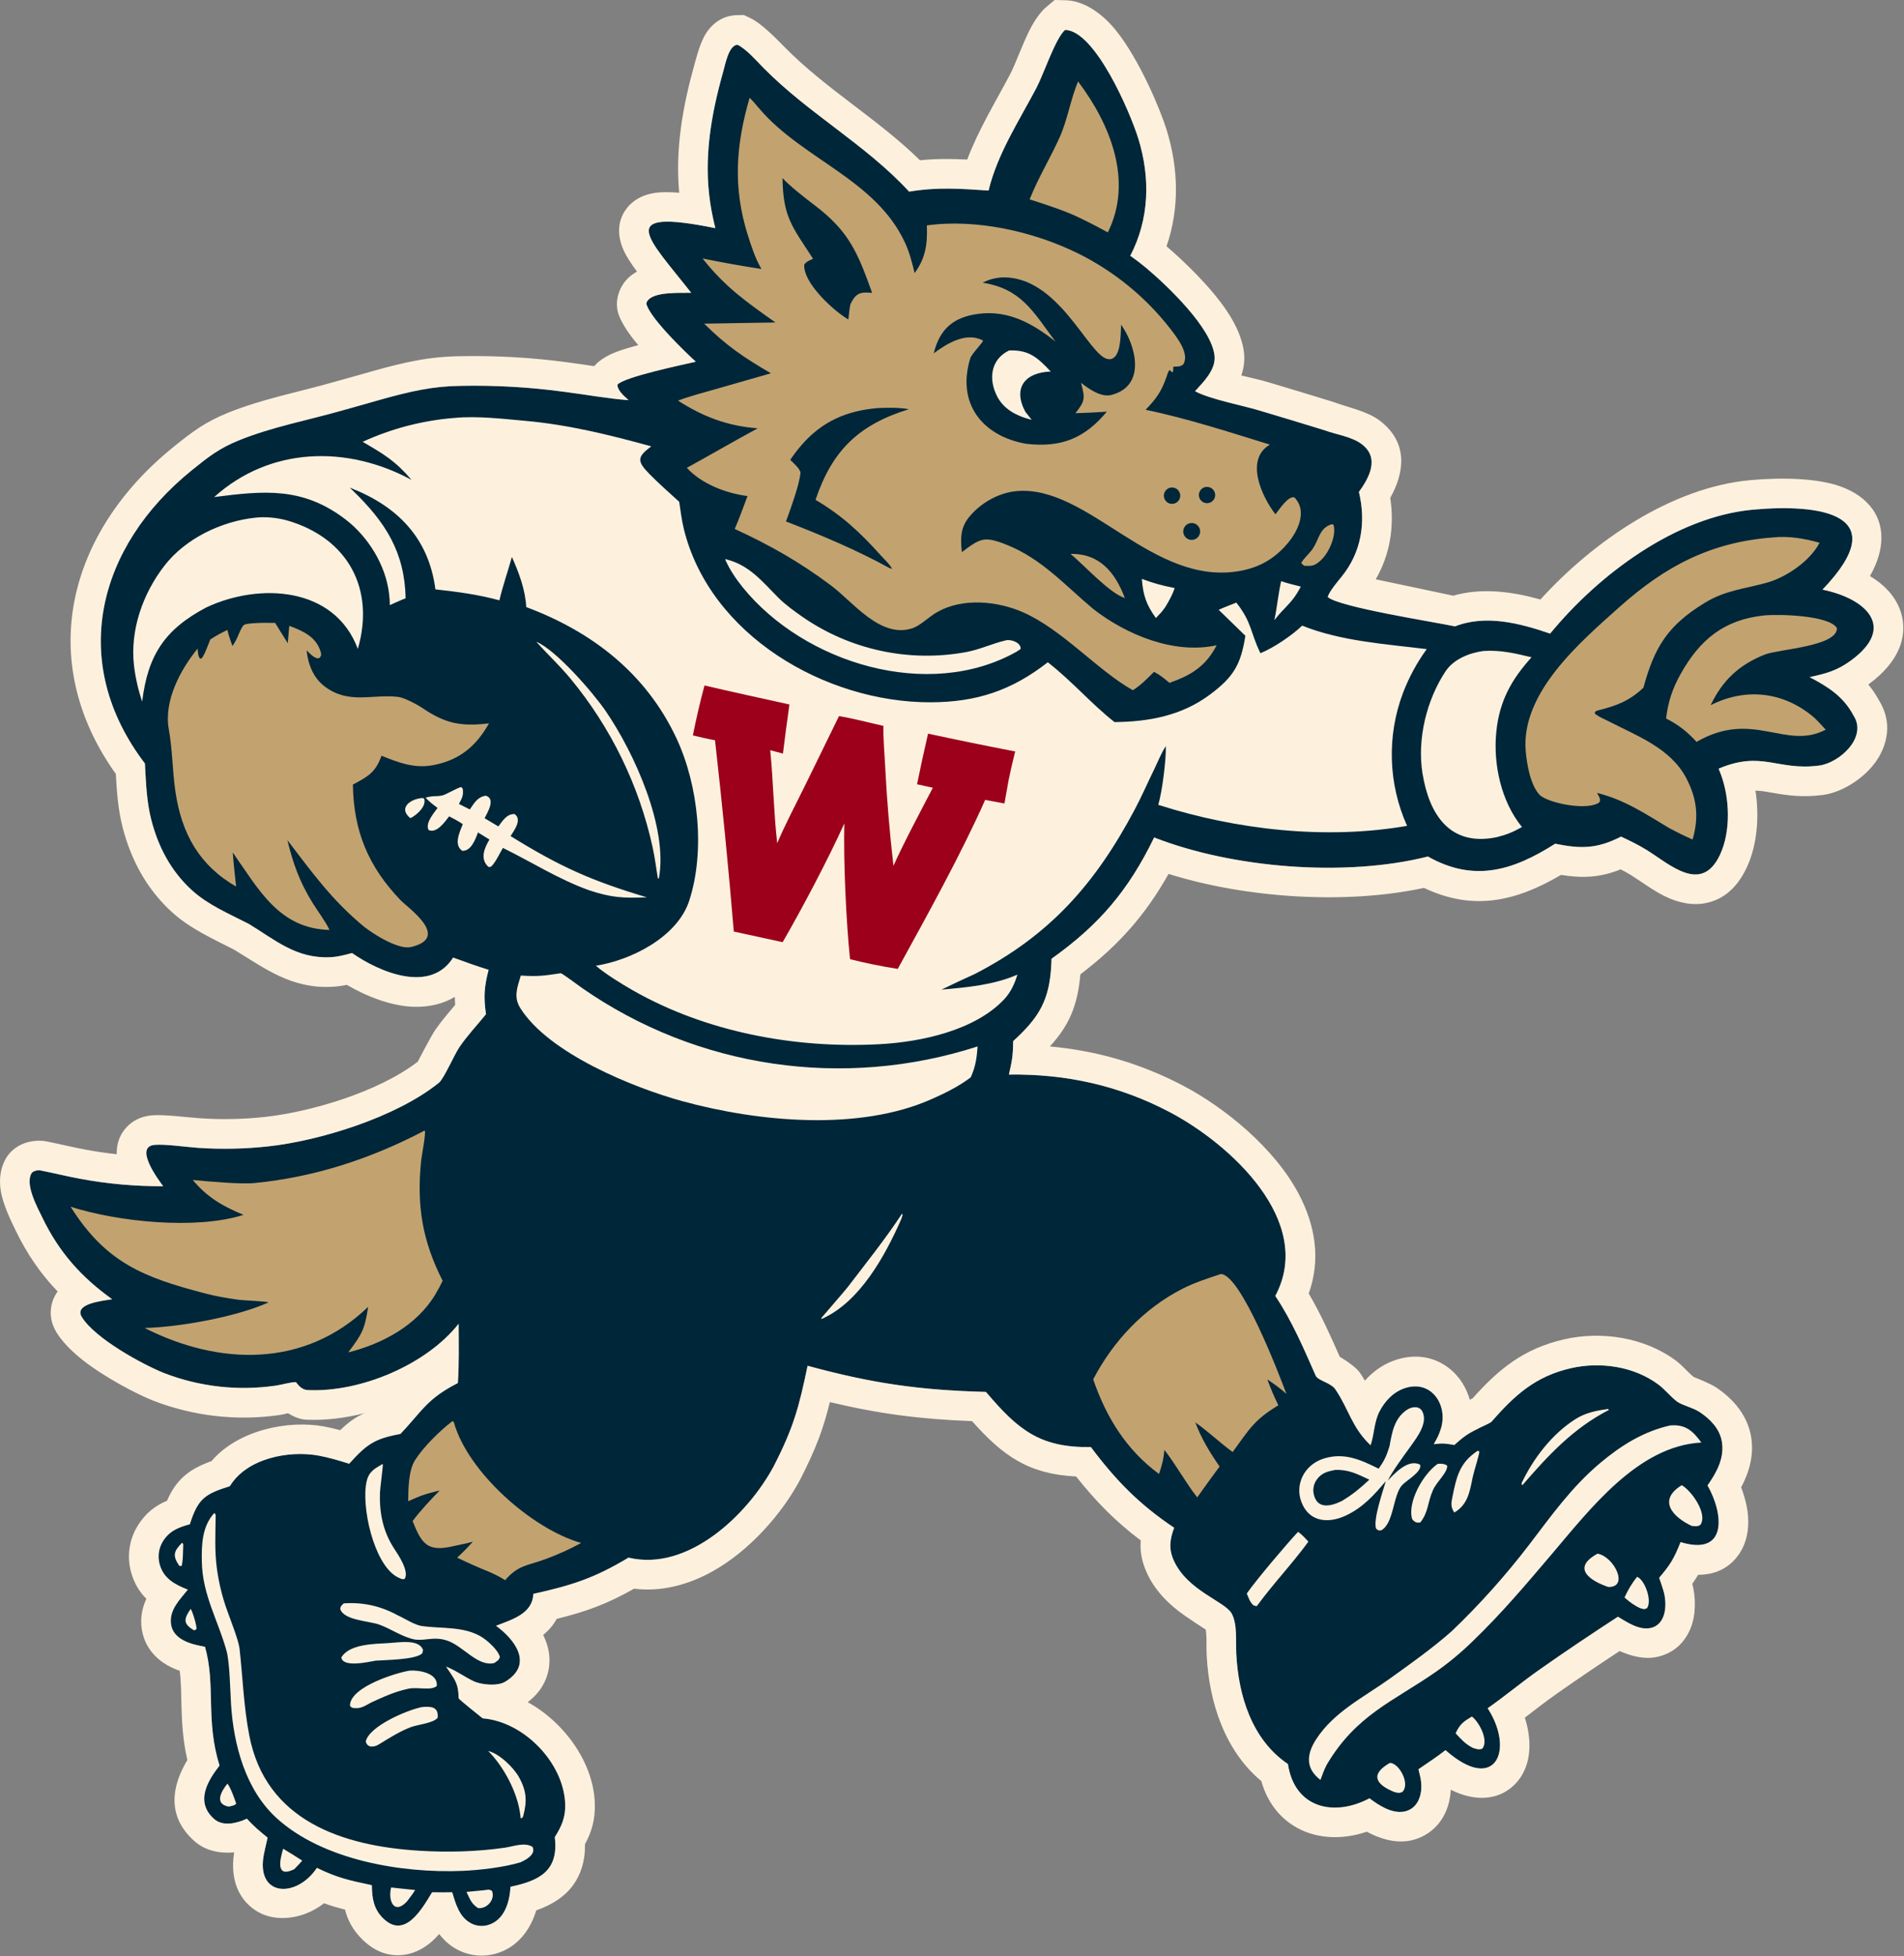 <svg width="100%" height="100%" viewBox="0 0 964 990" version="1.1" xmlns="http://www.w3.org/2000/svg" xmlns:xlink="http://www.w3.org/1999/xlink" xml:space="preserve" xmlns:serif="http://www.serif.com/" style="fill-rule:evenodd;clip-rule:evenodd;stroke-linejoin:round;stroke-miterlimit:2;">
    <rect x="0" y="0" width="964" height="990" fill="#808080" stroke="none"/>
    <g transform="matrix(1,0,0,1,-39.674,-17.727)">
        <path d="M578.951,32.859C594.133,33.226 611.848,74.475 615.97,87.756C622.17,107.729 621.649,128.484 611.94,147.162C614.675,149.065 617.325,151.087 619.883,153.221C630.514,162.141 653.299,183.736 654.614,197.902C655.256,204.821 649.072,210.958 644.728,215.696C652.274,219.77 668.217,222.739 677.121,225.414C688.086,228.709 699.297,232.026 710.266,235.453C716.098,237.605 724.035,238.661 729.073,242.457C738.574,249.616 732.653,259.764 727.698,266.684C731.396,281.952 728.952,297.222 718.984,309.503C717.016,311.928 712.586,317.118 711.935,319.844C717.465,324.974 766.26,332.524 776.352,334.704C791.936,328.566 809.506,333.188 824.5,338.372C848.995,308.584 887.954,279.217 927.256,275.64C960.596,272.605 999.506,277.453 962.405,316.107C984.021,320.513 1000.44,334.9 976.536,352.171C969.585,357.192 964.19,358.585 955.89,360.385C965.149,365.253 973.017,370.159 978.115,379.818C985.31,390.863 970.995,403.8 960.691,405.143C939.45,407.909 931.969,397.375 909.822,406.698C910.192,407.615 910.552,408.536 910.902,409.461C915.517,421.702 916.046,438.462 910.52,450.267C901.17,470.241 885.372,455.334 873.5,447.928C869.445,445.398 864.747,443.108 860.403,441.097C848.177,447.386 839.926,447.301 827.063,444.694C805.645,458.328 785.965,464.346 762.621,451.17C720.982,461.703 663.871,457.106 624.025,441.532C611.026,468.293 596.238,485.696 572.062,502.911C572.055,503.579 572.036,504.247 572.004,504.914C571.173,523.672 566.102,532.293 552.658,544.582C552.565,551.729 552.114,554.499 550.482,561.513C579.446,561.121 606.283,567.019 631.991,580.559C662.316,596.531 705.575,635.731 685.356,673.539C693.785,686.112 699.749,700.14 705.817,713.871C706.957,716.45 713.502,717.385 715.842,720.891C722.96,731.558 723.995,739.937 733.594,749.097C735.523,743.46 735.315,737.552 738.038,732.139C740.874,726.563 745.455,721.824 751.496,720.022C764.584,716.118 772.826,728.85 769.241,740.593C768.214,743.959 767.276,745.574 765.601,748.547C770.242,747.957 771.523,748.185 775.993,748.965C780.226,745.207 782.49,743.34 787.67,740.892C788.959,740.042 794.039,738.077 794.888,737.108C806.532,723.815 817.052,714.188 835.099,710.088C849.724,706.765 866.841,709.058 879.333,718.384C882.668,720.874 885.452,724.471 888.79,727.016C891.629,729.011 896.887,730.034 900.386,732.409C905.632,735.971 910.297,740.645 911.447,747.149C912.919,755.485 908.776,762.936 904.21,769.426C912.465,783.927 914.383,805.39 890.546,798.123C887.294,806.341 885.42,809.483 879.711,816.183C880.494,818.335 881.209,820.459 881.872,822.673C883.795,829.1 883.567,839.798 875.357,841.579C869.65,842.817 863.549,838.725 858.836,835.873C845.342,844.651 831.694,853.776 818.551,863.054C809.86,869.189 801.627,876.066 792.886,882.193C806.702,903.506 796.678,925.66 771.541,903.39C767.368,906.672 762.268,910.011 757.847,913.051C758.194,914.412 758.516,915.78 758.813,917.154C759.732,921.506 759.513,926.594 756.925,930.368C755.422,932.577 753.078,934.07 750.441,934.5C744.174,935.528 737.799,931.349 733.051,927.76C715.327,937.216 695.166,932.969 691.757,910.42C673.446,898.074 666.655,875.667 665.594,854.498C665.295,848.522 666.251,839.431 663.212,834.155C659.684,828.031 640.857,822.683 633.97,807.437C631.303,801.531 631.97,796.653 634.151,790.836C616.639,779.171 604.573,766.827 591.982,750.012C566.065,750.433 554.987,741.131 538.863,722.113C505.218,721.218 481.372,717.809 448.557,708.884C444.198,729.854 441.462,740.117 431.464,759.611C418.422,784.022 388.149,813.254 357.895,805.965C340.469,816.432 329.18,819.975 309.689,824.314C309.348,834.436 298.754,837.329 290.811,840.464C299.65,846.811 310.419,859.76 295.398,868.798C291.598,871.084 283.394,870.39 279.441,868.5C275.061,866.406 270.923,863.367 266.184,861.388L265.539,861.123C269.944,867.745 271.765,869.346 271.894,877.108C271.904,877.688 282.715,886.167 284.063,887.299C304.917,888.934 325.173,909.802 325.836,930.723C326.049,937.444 323.998,941.904 320.573,947.419C322.647,964.471 312.848,969.462 298.137,972.526C297.729,980.272 295.096,989.488 286.681,991.921C283.75,992.76 280.606,992.393 277.947,990.904C272.192,987.732 270.355,981.12 268.637,975.341C265.338,975.437 261.761,975.356 258.437,975.339C253.633,983.143 244.834,999.359 233.749,988.591C228.806,983.789 228.037,978.291 227.936,971.733C216.59,969.3 210.684,968.124 200.116,962.975C189.723,978.536 168.962,977.686 173.305,955.982C173.857,953.219 174.532,950.424 175.163,947.673C171.296,944.532 168,941.805 164.683,938.075C159.599,940.445 152.569,942.168 148.108,938.243C138.131,929.465 145.105,918.514 150.839,911.182C143.621,888.361 149.015,870.533 143.461,851.077C136.825,849.945 127.266,847.621 126.246,839.536C125.339,832.349 130.654,827.302 134.753,822.171C128.226,819.577 122.417,816.596 120.448,809.149C119.437,805.312 120.026,801.23 122.079,797.835C125.363,792.394 130.112,790.627 135.778,789.072C139.923,776.155 143.237,773.818 156.044,769.813C164.624,755.675 185.877,751.569 201.028,754.344C206.309,755.311 211.343,756.86 216.457,758.445C225.394,748.55 229.255,745.777 242.44,743.363C253.41,731.761 255.826,725.592 271.483,717.609C272.171,707.821 271.911,697.479 271.885,687.62C255.367,708.544 221.923,722.449 195.448,721.179C191.685,720.998 189.679,717.134 189.512,717.139C186.19,717.238 182.442,718.5 179.065,718.957C160.031,721.694 140.612,719.485 122.679,712.54C112.163,708.352 87.774,695.143 81.099,684.195C76.915,677.333 91.94,676.001 96.443,675.187C80.808,664.034 69.532,651.363 61.092,633.859C58.723,628.946 52.193,617.137 55.647,611.457C56.377,610.256 58.804,609.749 60.215,610.029C66.921,611.359 73.564,613.008 80.298,614.261C94.15,616.837 108.214,618.094 122.303,618.015C120.155,615.154 107.226,597.981 118.016,597.085C123.448,596.634 133.979,598.186 139.893,598.586C151.73,599.39 163.614,599.148 175.408,597.864C201.313,595.044 240.052,583.274 261.905,565.65C264.451,563.596 269.714,551.329 272.361,547.496C276.585,541.382 281.132,536.681 285.733,530.953C284.421,522.102 284.87,517.061 287.053,508.51C280.866,506.594 275.172,504.535 269.086,502.321C257.448,520.77 231.554,509.551 217.905,500.015C214.017,501.048 210.87,501.932 206.936,502.121C189.61,502.955 178.936,493.32 165.6,485.256C155.731,480.163 145.194,475.815 136.863,468.247C126.367,458.712 119.845,446.446 116.314,432.775C113.859,423.266 113.601,413.916 113.035,404.081C73.835,352.685 89.099,294.247 136.754,255.724C145.034,249.031 150.631,244.583 160.831,240.479C177.687,233.696 195.523,230.407 212.95,225.445C226.118,221.907 239.931,217.368 253.232,214.915C259.849,213.679 266.563,213.031 273.294,212.977C290.63,212.642 307.966,213.645 325.148,215.976C335.501,217.28 347.755,219.509 357.939,220.225C355.916,218.408 352.099,215.196 352.317,212.349C355.861,208.439 385.34,202.308 391.973,200.778C386.538,195.823 369.554,179.491 367.032,171.881C366.724,170.949 367.384,169.94 368.132,169.23C372.227,165.347 384.052,165.998 389.64,165.908C367.855,138.15 350.188,122.735 401.872,133.192C400.818,129.065 399.965,124.889 399.313,120.679C395.817,97.92 399.67,75.892 405.833,53.98C406.88,50.256 408.67,40.493 413.079,40.396C417.369,42.401 422.599,48.392 426.094,51.948C449.012,75.264 477.871,90.747 499.965,114.704C514.421,112.295 525.858,113.221 540.19,114.154C544.618,95.679 555.645,78.838 564.453,62.156C568.043,55.357 574.11,36.923 578.951,32.859Z" style="fill:rgb(0,38,57);"  data-color="color-1"/>
        <path d="M269.838,229.21C281.25,228.124 294.239,229.676 305.62,230.692C327.484,232.643 348.303,237.805 369.42,243.602C362.1,249.023 362.134,251.139 368.568,257.672C373.363,262.54 378.499,267.061 383.557,271.654C384.19,275.895 384.858,281.131 385.866,285.266C399.023,339.215 457.652,373.209 510.724,373.123C534.308,373.085 551.973,367.055 570.183,352.87C582.608,362.574 592.162,373.88 603.957,383.139C621.493,382.978 637.983,379.847 652.225,369.261C664.412,360.203 667.893,353.941 670.218,339.464L656.68,326.316C659.567,325.022 662.668,323.852 665.624,322.682C673.636,332.766 672.758,338.069 677.839,348.272C684.413,345.639 693.831,339.278 698.969,334.328C718.483,342.183 741.112,343.652 762.036,346.206C757.044,353.073 752.986,360.572 749.969,368.508C741.784,390.291 742.543,414.427 752.08,435.654C710.953,442.8 665.675,437.68 626.113,425.015C628.121,418.093 630.093,402.534 629.953,395.326C627.735,398.499 625.72,403.623 623.963,407.215C620.684,413.92 617.694,420.803 614.191,427.399C594.22,465.009 571.238,491.007 533.263,510.6C527.589,513.154 521.955,515.797 516.365,518.528C529.244,517.381 542.877,516.19 554.788,510.93C553.517,515.309 551.4,519.866 548.289,523.217C533.39,539.264 505.879,545.024 484.944,546.152C442.426,548.444 397.353,540.121 360.154,518.933C354.61,515.775 346,510.483 341.361,506.423C359.231,503.665 382.679,491.878 388.644,473.495C396.813,448.321 393.273,415.109 382.218,391.444C366.852,358.548 339.5,337.409 306.102,324.936C305.693,316.293 302.364,307.38 298.851,299.59C296.807,306.845 294.237,314.258 292.513,321.526C281.632,318.544 271.273,317.211 260.119,315.976C256.724,289.734 240.599,273.673 216.682,264.468C217.146,264.884 217.602,265.307 218.05,265.739C234.881,281.974 244.544,297.081 245.046,320.492C242.733,321.335 239.378,322.925 237.06,323.952C237.035,322 236.898,320.05 236.65,318.113C234.923,303.599 226.03,289.293 214.533,280.521C192.812,263.947 173.083,266.087 148.125,269.259C176.476,243.754 215.418,242.934 248.039,260.577C239.779,250.931 234.159,247.649 223.275,241.306C237.966,234.573 253.728,230.479 269.838,229.21ZM323.606,510.229C324.426,510.336 332.959,516.72 334.426,517.741C392.796,558.367 466.954,569.159 534.646,547.271C534.184,553.32 533.62,557.425 531.158,562.912C525.399,567.328 518.247,570.906 511.63,573.811C474.767,590.357 423.561,585.508 385.06,574.95C360.487,568.212 317.524,550.82 303.12,527.899C299.554,522.224 301.592,517.348 303.36,511.409C312.107,511.96 314.983,511.514 323.606,510.229ZM168.921,279.7C174.128,279.099 180.352,279.728 185.37,281.202C215.967,290.195 229.641,315.932 220.841,346.115C209.086,314.493 170.965,312.49 144.11,325.13C123.011,336.24 114.489,349.392 111.658,372.773C109.67,366.91 108.286,360.858 107.53,354.712C105.428,336.704 111.922,318.166 122.953,303.958C133.642,290.19 151.711,281.561 168.921,279.7ZM790.757,347.154C799.612,346.605 806.62,348.317 815.1,350.342C804.848,361.7 798.853,372.485 797.268,387.978C795.591,404.374 799.68,423.311 810.256,436.252C805.525,438.88 802.666,440.069 797.448,441.39C773.813,446.288 763.268,430.02 759.887,409.086C757.099,391.821 761.947,371.954 771.532,357.482C775.637,351.285 783.593,348.114 790.757,347.154ZM406.778,300.651C418.982,303.407 425.686,312.128 433.982,320.419C437.08,323.516 442.011,327.16 445.639,329.66C469.811,346.525 499.719,353.034 528.714,347.74C535.879,346.425 542.05,343.355 549.064,341.747C551.549,341.177 556.636,342.866 556.428,346.14L554.519,347.435C509.86,372.678 446.92,353.409 415.732,314.965C412.363,310.812 408.835,305.605 406.778,300.651Z" style="fill:rgb(253,241,222);"  data-color="color-4"/>
        <g transform="matrix(0.993,-0.121,0.121,0.993,-48.842,60.903)">
            <path d="M405.057,355.203C418.728,360.238 432.806,365.069 446.562,369.955C444.409,378.026 442.321,386.114 440.296,394.218L434.122,391.728C433.801,407.283 432.031,423.291 431.936,438.893C436.78,430.411 443.455,420.763 448.923,412.424L470.766,378.817C477.001,380.592 486.072,384.193 492.471,386.45C491.663,391.78 491.254,401.416 490.872,407.011C489.693,423.759 489.056,440.54 488.963,457.329C495.719,446.102 505.964,431.608 513.525,420.532C511.031,419.722 508.297,418.696 505.802,417.816C508.572,409.535 511.451,401.292 514.438,393.087C528.612,397.996 542.837,402.757 557.111,407.368C554.75,413.671 552.507,419.503 550.638,425.975L548.54,432.839L539.06,429.851C524.016,455.112 502.275,485.092 484.808,509.364C476.902,507.122 469.102,504.522 461.432,501.571C461.739,482.856 464.077,451.89 466.878,433.032C456.585,449.998 440.588,473.001 428.62,488.897L404.725,480.57C405.966,448.18 406.72,415.772 406.986,383.359C403.586,382.362 399.56,380.791 396.168,379.564C398.862,371.348 401.827,363.224 405.057,355.203Z" style="fill:rgb(156,0,26);"  data-color="color-2"/>
        </g>
        <path d="M419.195,67.239C420.409,68.238 423.176,71.603 424.353,72.971C446.323,98.492 483.008,108.517 497.86,140.48C500.216,145.55 501.451,150.647 502.748,155.915C508.42,148.243 509.289,140.978 508.944,131.795C534.058,128.332 563.191,134.902 585.814,146.124C603.944,155.164 619.812,168.162 632.245,184.157C635.602,188.557 641.945,196.464 638.863,202.003C637.3,203.334 636.585,203.159 634.524,203.261L633.733,203.294C633.708,204.314 633.668,204.935 633.549,205.947L632.922,206.045L632.042,205.014C631.202,205.17 630.726,207.194 630.323,208.344C627.659,215.942 625.188,219.359 619.683,225.111C640.104,229.25 662.698,236.589 682.628,242.726C669.776,250.187 678.554,269.187 685.444,277.983C687.327,275.634 691.939,268.426 695.083,269.457C696.941,271.556 698.033,273.599 698.238,276.448C698.655,282.246 695.441,288.063 691.84,292.407C685.386,300.193 677.68,304.752 667.751,306.598C623.192,314.883 590.583,262.63 554.01,266.297C544.898,267.21 535.748,272.544 530.076,279.701C525.796,285.102 525.975,290.675 526.669,297.125C536.087,290.08 537.886,288.873 549.335,293.411C567.143,300.472 579.022,314.079 593.314,326.006C610.112,339.001 634.205,349.002 655.678,344.254C650.154,354.921 642.826,359.382 631.8,363.292C628.846,360.861 627.339,359.509 623.966,357.702C620.071,361.539 617.845,363.985 613.259,367.025C595.181,356.881 577.568,336.283 557.476,327.505C544.617,321.887 527.03,320.164 514.354,327.389C510.122,329.628 505.847,334.343 501.328,335.748C485.233,340.749 471.587,322.381 460.502,314.068C444.522,302.085 429.463,293.588 411.666,285.394C413.747,280.77 416.251,273.662 418.14,268.769C407.447,267.37 394.896,262.696 387.429,254.469C399.44,247.887 411.263,240.975 423.318,234.476C407.974,233.295 395.929,228.737 382.94,220.467C388.058,218.458 395.699,216.452 401.105,214.903L429.997,206.627C416.378,198.72 407.42,192.671 396.209,181.512L432.29,180.919C417.334,170.298 407.024,163.19 395.376,148.528C405.278,150.551 415.228,152.326 425.218,153.853C425.013,153.52 424.814,153.183 424.622,152.841C421.947,148.067 419.871,141.741 418.236,136.531C410.687,112.47 412.259,91.11 419.195,67.239ZM649.915,264.211C648.461,264.529 647.291,265.606 646.854,267.028C646.416,268.451 646.78,269.999 647.804,271.079C648.828,272.158 650.355,272.602 651.798,272.241C653.984,271.693 655.326,269.492 654.811,267.298C654.297,265.104 652.116,263.729 649.915,264.211ZM642.456,282.441C640.929,282.65 639.633,283.665 639.064,285.097C638.495,286.529 638.74,288.157 639.706,289.357C640.672,290.558 642.209,291.146 643.73,290.896C646.039,290.517 647.614,288.353 647.265,286.04C646.917,283.727 644.774,282.123 642.456,282.441ZM484.324,224.212C468.399,225.522 455.752,230.955 445.239,243.258C443.266,245.537 441.443,247.942 439.782,250.458C441.35,252 445.187,255.315 444.951,257.253C444.154,263.8 439.877,275.447 437.612,281.613C454.719,288.188 473.739,296.206 489.779,305.077L491.337,305.644C490.624,303.788 487.206,300.543 485.717,298.886C475.24,287.22 466.176,278.718 452.587,270.666C461.04,245.527 474.629,232.584 499.866,224.799C494.812,223.924 489.432,223.995 484.324,224.212ZM631.442,264.755C629.429,265.623 628.439,267.908 629.183,269.971C629.928,272.033 632.149,273.159 634.252,272.541C635.731,272.106 636.846,270.887 637.149,269.376C637.451,267.865 636.89,266.311 635.692,265.341C634.495,264.371 632.858,264.146 631.442,264.755ZM435.863,107.834C436.135,127.478 440.558,132.119 451.331,148.676C449.559,149.515 447.945,150.027 446.872,151.64C446.223,160.898 461.732,175.061 469.213,179.42C469.496,176.846 469.72,174.218 470.234,171.686C473.01,166.066 475.035,165.359 481.236,165.942C474.004,145.798 469.698,134.819 451.863,121.389C447.691,118.248 439.077,111.515 435.863,107.834ZM546.191,158.151C542.264,158.666 540.874,159.067 537.126,160.773C556.625,163.862 562.559,175.076 573.995,190.535C562.559,181.442 550.375,174.674 535.354,176.509C522.55,178.074 515.503,184.064 512.425,196.526C519.196,191.517 528.766,185.557 537.38,190.042C537.218,191.355 531.656,196.695 530.937,199.028C523.785,222.252 537.465,238.578 559.391,242.339C576.95,244.271 588.697,239.681 600.081,226.045C594.789,226.427 589.488,226.686 584.183,226.82C589.174,220.497 589.073,219.34 586.992,211.457C591.057,214.588 597.119,218.928 602.326,217.605C620.392,213.016 614.625,192.227 607.283,182.041C607.074,186.288 607.267,195.795 603.77,198.604C602.738,199.434 602.014,199.623 600.703,199.457C590.813,198.203 575.574,156.413 546.191,158.151ZM167.288,333.17C171.419,332.833 174.813,332.892 178.974,332.947C181.052,336.366 183.243,339.803 185.362,343.205L186.143,334.442C192.892,336.917 199.967,340.022 202.094,347.817C202.49,349.268 202.223,349.585 201.471,350.698L200.155,350.849C197.888,350.034 196.659,348.518 194.89,346.823C195.699,354.058 198.319,360.81 204.141,365.175C216.331,374.315 228.146,368.862 241.326,370.397C244.199,370.731 250.688,374.111 253.244,375.84C265.167,383.903 272.797,385.471 287.238,383.797C280.768,395.371 272.189,402.49 258.876,404.952C249.384,406.708 241.506,403.656 232.837,400.176C229.76,408.69 226.094,410.587 218.347,414.78C218.677,438.107 226.064,456.211 242.541,473.328C246.329,477.262 268.026,492.193 247.772,496.965C241.57,498.427 229.481,490.938 224.223,486.863C207.756,473.341 197.889,459.464 185.19,442.911C187.991,454.545 191.371,464.013 197.738,474.309C200.493,478.765 204.275,483.724 206.534,488.321C180.924,487.701 170.607,467.708 157.52,449.126C157.929,454.874 158.607,460.646 159.224,466.378C140.576,455.635 131.564,439.557 128.468,418.125C126.939,407.537 127.054,397.473 125.129,386.683C122.577,372.383 130.997,356.615 139.738,345.943C139.909,347.832 139.835,349.505 140.919,351.007L141.736,350.944C143.258,349.14 145.148,343.813 146.137,341.344C149.33,339.246 151.342,338.216 154.795,336.516C155.52,339.553 156.308,341.719 157.356,344.652C160.371,340.313 160.009,338.88 162.581,334.614C163.358,333.327 165.663,333.378 167.288,333.17ZM254.499,589.937L254.726,589.987C255.467,590.725 253.122,602.86 252.887,605.173C250.573,627.911 253.546,645.714 263.779,665.872C262.639,668.282 261.376,670.632 259.997,672.913C250.602,688.528 233.203,697.798 215.991,702.106C223.075,692.66 224.213,690.766 226.091,679.026C194.059,709.982 150.75,708.931 112.88,689.749C130.608,689.339 159.617,684.087 175.682,676.782C173.757,676.168 163.162,675.859 160.216,675.44C154.584,674.64 149.42,673.789 143.93,672.368C112.137,664.137 93.234,656.638 75.433,628.407C99.317,636.029 138.934,640.174 162.966,632.504C152.437,628.167 144.507,623.577 137.274,614.844C144.752,615.595 161.47,617.098 168.475,616.412C199.149,613.411 227.427,604.097 254.499,589.937ZM937.193,289.711C945.13,288.825 953.301,290.243 960.919,292.387C956.281,301.468 944.25,309.711 934.797,312.427C923.239,315.748 913.519,316.245 902.775,322.805C883.865,334.349 877.259,345.438 871.734,365.76C864.316,372.67 858.094,374.832 848.529,377.295C847.433,377.577 847.383,377.795 847.067,378.69C848.167,380.046 852.43,381.859 854.252,382.796C868.467,390.107 885.4,396.327 893.334,411.311C898.904,421.831 899.91,431.298 896.631,442.561C892.521,440.776 889.238,439.123 885.255,437.045C872.755,429.624 862.485,422.528 848.232,418.974C849.128,420.592 850.258,421.974 849.508,423.701C843.929,428.053 824.854,424.538 819.455,420.25C814.492,415.301 812.718,404.364 812.159,397.908C809.593,368.298 839.733,342.648 859.638,324.88C882.752,304.248 905.938,292.022 937.193,289.711ZM657.762,662.457C667.931,662.545 687.346,713.373 690.983,723.1C687.382,719.946 685.348,718.493 681.33,715.783C683.194,720.764 684.572,724.064 686.901,728.865C674.378,736.442 672.243,741.033 663.77,752.527C657.457,747.924 651.709,742.387 644.86,737.524C647.87,745.596 652.248,752.828 657.163,759.861C654.225,763.72 651.335,767.826 648.484,771.767L645.845,775.478C639.927,768.015 635.291,759.243 629.196,751.429C628.836,756.14 627.952,759.216 626.482,763.642C609.826,751.315 599.788,734.969 593.157,715.767C603.265,696.374 618.888,679.783 638.522,669.823C644.668,666.706 651.239,664.622 657.762,662.457ZM268.764,736.868L269.454,737.441C276.497,762.739 309.089,791.498 333.904,798.557C327.995,801.771 321.854,804.537 315.532,806.833C306.461,810.149 302.052,809.716 295.416,817.38C292.427,815.493 290.852,814.748 287.625,813.279C282.042,811.033 276.538,808.597 271.121,805.974C274.217,803.118 276.262,801.041 279.091,797.913C275.882,798.819 272.534,799.381 269.369,800.128C256.2,803.236 253.186,799.178 248.581,787.448C252.289,782.472 257.927,776.384 262.302,772.001C255.273,773.644 253.002,774.438 246.341,777.42C246.385,771.154 246.494,761.843 249.839,756.594C254.211,749.733 262.43,741.743 268.764,736.868ZM932.6,329.188C940.142,328.43 965.75,329.039 969.696,335.556C970.108,344.858 940.036,346.248 933.238,348.95C920.195,354.135 911.856,361.933 905.769,374.588C923.74,365.517 942.885,367.793 958.145,380.821C960.094,382.65 962.19,384.992 964.046,386.964C943.775,397.653 927.284,376.596 898.654,393.152C893.708,387.825 889.634,384.608 883.211,381.307C884.252,372.789 886.432,366.222 890.587,358.791C900.332,341.368 912.556,331.405 932.6,329.188ZM585.522,58.961C601.853,80.654 613.486,109.274 600.572,135.334C596.147,132.908 592.243,130.836 587.667,128.644C580.344,124.799 568.816,121.125 560.981,118.623C565.647,106.956 571.155,98.422 576.243,87.067C580.207,78.22 581.806,67.558 585.522,58.961ZM581.716,298.039C596.628,297.778 604.372,307.656 609.184,320.34C601.585,318.075 588.693,303.826 581.716,298.039ZM714.073,282.971L714.848,283.327C716.391,288.976 712.414,297.805 708.102,301.548C705.049,304.197 703.909,304.214 699.986,304.047C699.35,303.574 699.054,303.238 698.489,302.684C699.234,300.815 702.73,297.717 704.169,295.616C707.704,290.457 707.662,284.828 714.073,282.971Z" style="fill:rgb(194,163,112);"  data-color="color-3"/>
        <path d="M98.781,601.822C98.618,596.497 100.338,592.058 103.352,588.611C106.078,585.493 110.166,582.685 116.775,582.136C122.764,581.639 134.385,583.179 140.907,583.62L140.909,583.62C151.867,584.365 162.867,584.141 173.785,582.952C196.82,580.444 231.128,570.429 251.175,555.01C252.479,552.494 258.012,541.878 260.019,538.97C263.249,534.295 266.642,530.392 270.113,526.294C270.011,524.875 269.958,523.518 269.954,522.191C263.916,525.833 257.021,527.328 249.759,527.224C238.089,527.057 225.189,521.927 215.255,516.107C212.809,516.616 210.376,516.973 207.656,517.104C187.152,518.09 174.008,507.912 158.27,498.353C147.384,492.759 135.953,487.685 126.777,479.35C114.083,467.818 106.061,453.06 101.79,436.525C99.459,427.497 98.838,418.609 98.312,409.389C57.187,351.774 74.208,286.996 127.324,244.059C136.894,236.323 143.442,231.307 155.232,226.563C172.577,219.583 190.909,216.124 208.95,210.988L209.058,210.959C222.601,207.32 236.817,202.691 250.497,200.166C257.948,198.776 265.509,198.044 273.088,197.978C291.143,197.634 309.198,198.678 327.07,201.1C331.325,201.636 335.907,202.337 340.528,203.02L341.203,202.275C342.818,200.494 346.406,197.823 351.859,195.761C354.801,194.648 358.667,193.48 362.809,192.35C362.115,191.536 361.445,190.728 360.807,189.933C356.772,184.906 353.942,180.066 352.792,176.594L352.79,176.588C350.76,170.446 352.876,163.03 357.808,158.348L357.811,158.345C359.032,157.187 360.504,156.114 362.194,155.173C359.193,151.104 356.863,147.568 355.547,144.674C351.229,135.171 353.173,127.784 357.379,122.67C359.922,119.577 364.011,116.535 370.889,115.397C373.857,114.906 378.01,114.808 383.545,115.259C381.513,93.056 385.344,71.427 391.393,49.92C392.414,46.287 394.377,38.688 397.309,34.314C401.313,28.345 406.878,25.529 412.749,25.4L416.254,25.322L419.431,26.807C425.027,29.423 432.232,36.795 436.791,41.433C457.955,62.964 484.132,77.88 505.466,98.839C513.739,97.999 521.333,98.076 529.384,98.473C535.047,83.414 543.775,69.193 551.188,55.152C553.676,50.441 557.35,40.081 560.983,32.913C563.703,27.548 566.797,23.477 569.308,21.37L573.648,17.727L579.313,17.864C587.237,18.055 596.528,23.129 604.488,32.888C616.36,47.446 627.087,72.97 630.296,83.309C636.411,103.009 636.872,123.335 630.288,142.375C638.613,149.449 652.677,162.809 661.035,175.389C665.974,182.823 668.968,190.252 669.55,196.516C669.907,200.361 669.39,204.123 668.16,207.734C673.036,208.909 677.867,209.976 681.438,211.049C692.454,214.359 703.718,217.692 714.739,221.135L715.102,221.249L715.459,221.38C722.549,223.997 731.974,225.862 738.1,230.477C753.231,241.879 750.464,257.397 743.559,269.676C745.744,284.15 743.453,298.375 736.204,310.885C749.146,313.61 766.762,317.324 775.469,319.177C789.84,315.019 805.333,317.092 819.602,321.108C846.593,291.362 886.241,264.311 925.896,260.702C942.159,259.221 959.539,259.75 971.064,263.73C978.841,266.416 984.581,270.701 988.088,275.888C992.904,283.009 994.886,294.307 986.451,309.255C988.273,310.34 989.955,311.495 991.469,312.708C997.733,317.726 1001.54,323.873 1002.83,330.375C1004.7,339.858 1001.84,352.272 985.604,364.124C987.61,366.548 989.44,369.233 991.08,372.255C996.909,381.681 996.135,391.695 991.089,400.546C985.281,410.733 972.721,418.702 962.628,420.017C952.285,421.364 944.617,420.23 937.419,418.979C934.451,418.463 931.613,417.89 928.465,417.826C930.519,430.987 929.307,445.513 924.105,456.626C918.651,468.278 911.211,472.911 904.045,474.579C897.224,476.167 889.714,474.819 882.3,471.14C876.534,468.279 870.687,463.852 865.56,460.654C863.881,459.607 862.073,458.612 860.231,457.667C849.764,461.844 841.093,462.23 830.015,460.477C807.083,473.974 785.392,478.836 760.637,467.039C721.249,475.561 670.695,472.287 631.316,459.968C619.66,480.688 606.093,496.041 586.655,510.8C585.277,526.829 580.871,536.707 571.23,547.29C594.889,549.417 617.301,555.869 638.981,567.287C659.454,578.07 684.945,598.496 697.325,622.113C705.634,637.963 708.455,655.142 702.285,672.31C708.319,682.557 713.201,693.463 717.985,704.294C721.175,706.229 726.387,709.671 728.319,712.565C729.192,713.873 729.987,715.15 730.725,716.401C735.132,711.422 740.724,707.582 747.208,705.648C758.041,702.417 767.196,705.109 773.895,710.559C778.583,714.372 782.078,719.85 783.822,726.07C784.338,725.817 784.825,725.58 785.235,725.381C798.493,710.533 811.126,700.152 831.776,695.461C850.485,691.21 872.326,694.434 888.307,706.364C891.457,708.717 894.13,712.036 897.219,714.562C898.561,715.078 905.645,717.849 908.812,719.999C917.376,725.814 924.341,733.92 926.218,744.539L926.218,744.541C927.858,753.826 925.405,762.555 921.22,770.409C923.102,775.294 924.345,780.336 924.709,784.948C925.277,792.136 923.763,798.534 920.702,803.365C916.919,809.336 910.364,814.662 899.428,814.66C898.54,816.206 897.585,817.678 896.48,819.21C898.274,825.868 898.423,834.803 895.653,841.639C892.727,848.858 887.247,854.349 878.537,856.238C872.388,857.572 865.72,855.881 859.688,853.239C848.763,860.425 837.815,867.816 827.201,875.308C821.934,879.027 816.834,883.017 811.688,886.947C814.686,896.133 814.608,904.711 812.557,910.875C810.38,917.419 806.217,922.2 800.785,925.01C794.911,928.049 785.607,929.196 774.222,923.417C773.94,928.89 772.394,934.333 769.327,938.806C765.51,944.416 759.559,948.209 752.863,949.303C745.695,950.477 738.191,948.17 731.678,944.667C718.341,949.222 704.835,948.077 694.674,941.685C687.361,937.085 681.305,929.755 678.29,919.046C659.676,903.564 651.801,878.954 650.613,855.248C650.486,852.72 650.561,849.664 650.504,846.55C650.483,845.378 650.29,843.57 650.149,842.388C647.916,840.952 642.96,837.738 639.425,835.259C631.912,829.989 624.57,823.065 620.299,813.611C617.67,807.787 616.789,802.554 617.244,797.253C604.563,787.743 594.487,777.506 584.507,764.895C560.555,763.714 547.588,754.637 531.824,736.894C505.481,735.895 484.583,733.178 459.839,727.26C456.53,740.731 452.825,750.83 444.753,766.568L444.694,766.679C435.677,783.557 419.42,802.347 400.401,812.934C387.957,819.861 374.384,823.357 360.708,821.691C346.876,829.523 336.206,833.353 321.539,836.956C319.825,840.119 317.481,842.805 314.674,845.112C317.55,850.821 318.573,856.89 317.423,862.771C316.349,868.263 313.448,874.068 306.868,879.116C325.562,889.429 340.182,909.834 340.828,930.248C341.09,938.49 339.316,944.533 335.847,950.987C335.999,959.722 333.666,966.239 330.101,971.337C325.951,977.272 319.513,981.532 311.183,984.473C308.189,994.347 301.703,1003.19 290.828,1006.34L290.809,1006.34C284.051,1008.28 276.803,1007.44 270.688,1004.03C267.149,1002.08 264.332,999.441 262.046,996.411C260.868,997.782 259.635,999.067 258.358,1000.19C253.539,1004.43 248.047,1006.85 242.387,1007.14C236.513,1007.45 229.917,1005.78 223.297,999.35C218.449,994.641 215.756,989.628 214.338,984.061C210.646,983.154 207.305,982.187 203.749,980.875C192.696,989.447 179.054,990.236 170.45,985.336C162.607,980.869 155.653,971.463 158.221,955.136C151.014,955.796 143.653,954.303 138.2,949.505C123.479,936.553 127.044,920.731 134.54,908.4C132.217,898.376 131.758,889.163 131.531,880.249C131.384,874.492 131.401,868.896 130.668,863.245C127.659,862.175 124.735,860.803 122.24,859.058C116.414,854.985 112.352,849.242 111.364,841.414C110.686,836.037 111.765,831.221 113.778,826.778C110.208,823.255 107.488,818.816 105.945,812.977L105.943,812.971C103.897,805.207 105.088,796.947 109.241,790.077C113.208,783.507 118.197,779.746 124.222,777.179C126.638,771.68 129.3,767.998 132.532,765.039C135.988,761.873 140.322,759.449 146.789,757.101C159.943,741.662 185.043,736.167 203.73,739.589C206.508,740.098 209.226,740.744 211.92,741.47C216.044,737.489 219.689,734.842 224.224,732.859C214.167,735.418 204.078,736.61 194.728,736.162C191.417,736.002 188.199,734.588 185.466,732.879C184.013,733.231 182.558,733.614 181.176,733.808C159.6,736.906 137.589,734.4 117.195,726.502L117.129,726.476C108.912,723.203 93.105,714.999 81.806,706.178C75.828,701.511 71.052,696.53 68.292,692.004C65.319,687.129 64.981,682.71 65.627,678.933C66.094,676.205 67.152,673.622 68.867,671.292C60.342,662.436 53.38,652.402 47.581,640.375C45.495,636.05 41.139,627.365 40.027,620.16C39.046,613.804 40.148,608.075 42.83,603.664C44.636,600.694 47.727,597.901 51.816,596.341C55.49,594.939 59.997,594.694 63.134,595.316C69.782,596.634 76.365,598.272 83.041,599.514C88.259,600.484 93.51,601.254 98.781,601.822ZM578.951,32.859C574.11,36.923 568.043,55.357 564.453,62.156C555.645,78.838 544.618,95.679 540.19,114.154C525.858,113.221 514.421,112.295 499.965,114.704C477.871,90.747 449.012,75.264 426.094,51.948C422.599,48.392 417.369,42.401 413.079,40.396C408.67,40.493 406.88,50.256 405.833,53.98C399.67,75.892 395.817,97.92 399.313,120.679C399.965,124.889 400.818,129.065 401.872,133.192C350.188,122.735 367.855,138.15 389.64,165.908C384.052,165.998 372.227,165.347 368.132,169.23C367.384,169.94 366.724,170.949 367.032,171.881C369.554,179.491 386.538,195.823 391.973,200.778C385.34,202.308 355.861,208.439 352.317,212.349C352.099,215.196 355.916,218.408 357.939,220.225C347.755,219.509 335.501,217.28 325.148,215.976C307.966,213.645 290.63,212.642 273.294,212.977C266.563,213.031 259.849,213.679 253.232,214.915C239.931,217.368 226.118,221.907 212.95,225.445C195.523,230.407 177.687,233.696 160.831,240.479C150.631,244.583 145.034,249.031 136.754,255.724C89.099,294.247 73.835,352.685 113.035,404.081C113.601,413.916 113.859,423.266 116.314,432.775C119.845,446.446 126.367,458.712 136.863,468.247C145.194,475.815 155.731,480.163 165.6,485.256C178.936,493.32 189.61,502.955 206.936,502.121C210.87,501.932 214.017,501.048 217.905,500.015C231.554,509.551 257.448,520.77 269.086,502.321C275.172,504.535 280.866,506.594 287.053,508.51C284.87,517.061 284.421,522.102 285.733,530.953C281.132,536.681 276.585,541.382 272.361,547.496C269.714,551.329 264.451,563.596 261.905,565.65C240.052,583.274 201.313,595.044 175.408,597.864C163.614,599.148 151.73,599.39 139.893,598.586C133.979,598.186 123.448,596.634 118.016,597.085C107.226,597.981 120.155,615.154 122.303,618.015C108.214,618.094 94.15,616.837 80.298,614.261C73.564,613.008 66.921,611.359 60.215,610.029C58.804,609.749 56.377,610.256 55.647,611.457C52.193,617.137 58.723,628.946 61.092,633.859C69.532,651.363 80.808,664.034 96.443,675.187C91.94,676.001 76.915,677.333 81.099,684.195C87.774,695.143 112.163,708.352 122.679,712.54C140.612,719.485 160.031,721.694 179.065,718.957C182.442,718.5 186.19,717.238 189.512,717.139C189.679,717.134 191.685,720.998 195.448,721.179C221.923,722.449 255.367,708.544 271.885,687.62C271.911,697.479 272.171,707.821 271.483,717.609C255.826,725.592 253.41,731.761 242.44,743.363C229.255,745.777 225.394,748.55 216.457,758.445C211.343,756.86 206.309,755.311 201.028,754.344C185.877,751.569 164.624,755.675 156.044,769.813C143.237,773.818 139.923,776.155 135.778,789.072C130.112,790.627 125.363,792.394 122.079,797.835C120.026,801.23 119.437,805.312 120.448,809.149C122.417,816.596 128.226,819.577 134.753,822.171C130.654,827.302 125.339,832.349 126.246,839.536C127.266,847.621 136.825,849.945 143.461,851.077C149.015,870.533 143.621,888.361 150.839,911.182C145.105,918.514 138.131,929.465 148.108,938.243C152.569,942.168 159.599,940.445 164.683,938.075C168,941.805 171.296,944.532 175.163,947.673C174.532,950.424 173.857,953.219 173.305,955.982C168.962,977.686 189.723,978.536 200.116,962.975C210.684,968.124 216.59,969.3 227.936,971.733C228.037,978.291 228.806,983.789 233.749,988.591C244.834,999.359 253.633,983.143 258.437,975.339C261.761,975.356 265.338,975.437 268.637,975.341C270.355,981.12 272.192,987.732 277.947,990.904C280.606,992.393 283.75,992.76 286.681,991.921C295.096,989.488 297.729,980.272 298.137,972.526C312.848,969.462 322.647,964.471 320.573,947.419C323.998,941.904 326.049,937.444 325.836,930.723C325.173,909.802 304.917,888.934 284.063,887.299C282.715,886.167 271.904,877.688 271.894,877.108C271.765,869.346 269.944,867.745 265.539,861.123L266.184,861.388C270.923,863.367 275.061,866.406 279.441,868.5C283.394,870.39 291.598,871.084 295.398,868.798C310.419,859.76 299.65,846.811 290.811,840.464C298.754,837.329 309.348,834.436 309.689,824.314C329.18,819.975 340.469,816.432 357.895,805.965C388.149,813.254 418.422,784.022 431.464,759.611C441.462,740.117 444.198,729.854 448.557,708.884C481.372,717.809 505.218,721.218 538.863,722.113C554.987,741.131 566.065,750.433 591.982,750.012C604.573,766.827 616.639,779.171 634.151,790.836C631.97,796.653 631.303,801.531 633.97,807.437C640.857,822.683 659.684,828.031 663.212,834.155C666.251,839.431 665.295,848.522 665.594,854.498C666.655,875.667 673.446,898.074 691.757,910.42C695.166,932.969 715.327,937.216 733.051,927.76C737.799,931.349 744.174,935.528 750.441,934.5C753.078,934.07 755.422,932.577 756.925,930.368C759.513,926.594 759.732,921.506 758.813,917.154C758.516,915.78 758.194,914.412 757.847,913.051C762.268,910.011 767.368,906.672 771.541,903.39C796.678,925.66 806.702,903.506 792.886,882.193C801.627,876.066 809.86,869.189 818.551,863.054C831.694,853.776 845.342,844.651 858.836,835.873C863.549,838.725 869.65,842.817 875.357,841.579C883.567,839.798 883.795,829.1 881.872,822.673C881.209,820.459 880.494,818.335 879.711,816.183C885.42,809.483 887.294,806.341 890.546,798.123C914.383,805.39 912.465,783.927 904.21,769.426C908.776,762.936 912.919,755.485 911.447,747.149C910.297,740.645 905.632,735.971 900.386,732.409C896.887,730.034 891.629,729.011 888.79,727.016C885.452,724.471 882.668,720.874 879.333,718.384C866.841,709.058 849.724,706.765 835.099,710.088C817.052,714.188 806.532,723.815 794.888,737.108C794.039,738.077 788.959,740.042 787.67,740.892C782.49,743.34 780.226,745.207 775.993,748.965C771.523,748.185 770.242,747.957 765.601,748.547C767.276,745.574 768.214,743.959 769.241,740.593C772.826,728.85 764.584,716.118 751.496,720.022C745.455,721.824 740.874,726.563 738.038,732.139C735.315,737.552 735.523,743.46 733.594,749.097C723.995,739.937 722.96,731.558 715.842,720.891C713.502,717.385 706.957,716.45 705.817,713.871C699.749,700.14 693.785,686.112 685.356,673.539C705.575,635.731 662.316,596.531 631.991,580.559C606.283,567.019 579.446,561.121 550.482,561.513C552.114,554.499 552.565,551.729 552.658,544.582C566.102,532.293 571.173,523.672 572.004,504.914C572.036,504.247 572.055,503.579 572.062,502.911C596.238,485.696 611.026,468.293 624.025,441.532C663.871,457.106 720.982,461.703 762.621,451.17C785.965,464.346 805.645,458.328 827.063,444.694C839.926,447.301 848.177,447.386 860.403,441.097C864.747,443.108 869.445,445.398 873.5,447.928C885.372,455.334 901.17,470.241 910.52,450.267C916.046,438.462 915.517,421.702 910.902,409.461C910.552,408.536 910.192,407.615 909.822,406.698C931.969,397.375 939.45,407.909 960.691,405.143C970.995,403.8 985.31,390.863 978.115,379.818C973.017,370.159 965.149,365.253 955.89,360.385C964.19,358.585 969.585,357.192 976.536,352.171C1000.44,334.9 984.021,320.513 962.405,316.107C999.506,277.453 960.596,272.605 927.256,275.64C887.954,279.217 848.995,308.584 824.5,338.372C809.506,333.188 791.936,328.566 776.352,334.704C766.26,332.524 717.465,324.974 711.935,319.844C712.586,317.118 717.016,311.928 718.984,309.503C728.952,297.222 731.396,281.952 727.698,266.684C732.653,259.764 738.574,249.616 729.073,242.457C724.035,238.661 716.098,237.605 710.266,235.453C699.297,232.026 688.086,228.709 677.121,225.414C668.217,222.739 652.274,219.77 644.728,215.696C649.072,210.958 655.256,204.821 654.614,197.902C653.299,183.736 630.514,162.141 619.883,153.221C617.325,151.087 614.675,149.065 611.94,147.162C621.649,128.484 622.17,107.729 615.97,87.756C611.848,74.475 594.133,33.226 578.951,32.859ZM136.217,831.893C137.279,833.543 139.274,840.128 139.188,842.133L138.024,842.809C132.194,839.462 132.72,836.989 136.217,831.893ZM183.042,953.267C186.299,955.222 189.523,957.232 192.713,959.296C191.445,960.791 190.025,962.213 188.663,963.628C178.897,968.501 181.517,958.401 183.042,953.267ZM237.697,972.881C241.744,973.347 245.796,973.775 249.852,974.162C248.684,976.166 247.082,978.152 245.673,980.02C239.241,986.869 235.998,979.676 237.697,972.881ZM284.608,974.293C287.049,974.044 286.988,973.641 288.763,974.584C290.472,978.847 286.499,983.707 281.762,983.346C278.282,981.088 277.677,978.893 275.858,975.128C278.754,974.821 281.704,974.569 284.608,974.293ZM848.512,803.958C856.903,805.439 864.66,821.162 853.906,820.807C844.549,817.603 835.212,811.238 848.512,803.958ZM131.914,798.397L132.456,799.244C132.365,801.518 132.34,808.637 131.557,810.269L130.443,810.109C126.95,804.965 127.569,802.746 131.914,798.397ZM154.819,920.342C156.276,921.946 158.553,928.246 159.289,930.512C158.032,931.614 157.227,931.538 155.445,931.972C147.899,930.555 151.832,924.009 154.819,920.342ZM891.15,769.311C896.144,772.132 904.393,783.822 900.61,789.346C899.187,790.356 898.02,790.037 896.219,789.933C886.303,785.268 878.913,776.817 891.15,769.311ZM236.394,849.212C241.608,848.95 251.8,846.966 253.863,852.68C253.696,853.488 253.71,854.249 253.15,854.682C249.332,857.637 235.061,857.74 229.885,858.107C226.35,858.714 213.226,861.797 212.493,856.458C216.572,849.642 229.206,849.633 236.394,849.212ZM213.693,829.113C223.568,828.444 232.502,830.468 241.117,835.193C244.422,836.658 249.522,840.024 253.115,840.551C263.066,842.01 274.137,840.588 283.192,845.901C286.155,847.64 291.888,852.601 292.777,856.292C292.052,858.159 291.869,857.826 289.996,859.275C281.588,861.461 274.145,850.544 265.947,847.91C259.242,845.756 255.832,848.111 249.702,847.412C243.344,846.156 237.868,842.12 231.789,839.892C226.626,838 213.747,837.734 211.945,831.975C212.328,830.105 212.185,830.705 213.693,829.113ZM743.397,909.843C748.127,909.951 753.825,920.544 749.662,924.577C747.865,925.267 747.494,925.033 745.638,924.591C735.812,920.621 733.461,915.46 743.397,909.843ZM853.89,730.72L854.248,731.225C836.031,740.653 823.595,754.168 810.51,769.255L810.181,769.108L810.056,768.289C815.97,755.756 825.604,743.213 837.528,735.747C842.524,732.619 848.128,731.52 853.89,730.72ZM688.314,311.824C691.436,312.907 695.052,313.752 698.287,314.585C695.574,319.625 693.929,321.603 689.981,325.75C688.071,327.631 686.57,329.506 684.862,331.559C686.241,325.372 686.777,318.671 688.314,311.824ZM496.313,631.986L496.685,632.394C496.496,633.109 496.255,634.069 495.958,634.742C487.77,653.308 474.98,676.674 455.726,685.168L455.392,684.851C455.397,684.833 467.534,670.813 468.853,669.089C478.135,656.958 487.91,644.745 496.313,631.986ZM787.831,751.891L788.682,752.212C788.621,754.087 785.914,762.333 785.339,765.105C783.8,772.527 782.933,779.042 776.005,783.147C774.205,780.468 774.336,778.697 774.964,775.604C777.117,765.001 778.572,758.02 787.831,751.891ZM617.797,310.666C623.55,312.869 628.391,314.135 634.417,315.312C633.231,318.866 631.55,321.831 629.618,325.003C628.044,327.292 626.802,328.499 624.905,330.493C620.013,323.705 618.432,318.934 617.797,310.666ZM784.886,886.376C788.375,888.878 793.665,898.514 790.124,902.673C788.374,903.352 787.282,902.796 785.432,902.288C781.513,900.264 779.592,898.033 776.647,894.863C778.836,890.158 780.674,888.91 784.886,886.376ZM767.664,758.465C769.377,758.432 771.211,758.35 772.428,759.516C772.394,763.242 767.222,767.245 765.164,771.866C762.332,778.224 762.997,782.806 758.792,788.144C756.958,788.538 755.756,787.928 754.659,786.466C752.082,777.805 760.388,763.4 767.664,758.465ZM253.271,881.592C257.638,881.236 261.794,881.179 261.266,886.983C259.111,889.778 251.231,890.381 247.572,891.788C241.938,893.955 236.795,897.241 231.71,900.354C229.274,901.946 225.778,902.481 224.861,899.052C226.435,891.289 245.86,883.073 253.271,881.592ZM252.792,421.638C253.697,421.488 253.437,421.56 254.413,421.82C255.739,425.732 250.669,430.213 247.443,431.771C241.323,426.828 246.995,422.352 252.792,421.638ZM233.439,758.549C233.79,758.987 232.129,770.588 232.047,773.004C231.7,783.257 233.554,792.69 239.235,801.378C241.411,804.706 247.033,812.974 244.516,816.792C243.098,817.123 241.984,816.32 240.582,815.655C228.808,808.997 222.414,779.743 225.319,767.312C226.499,762.259 229.451,760.92 233.439,758.549ZM247.103,863.151C251.879,862.769 261.543,864.454 260.81,870.9C258.173,873.452 251.064,871.32 246.535,872.285C239.529,873.778 234.203,876.293 227.773,879.191C223.836,881.266 222.283,882.673 218.007,881.96C217.562,881.611 216.85,881.254 216.861,880.762C217.075,871.154 241.094,864.032 247.103,863.151ZM868.499,815.682C872.157,816.829 876.333,827.46 873.578,831.545C871.771,832.289 872.433,832.099 870.196,831.599C866.961,830.115 864.801,828.443 862.159,826.151C864.111,821.949 865.699,819.304 868.499,815.682ZM148.201,783.355C148.561,783.703 148.877,784.162 148.871,784.698C148.764,793.641 148.255,802.592 149.488,811.487C150.457,818.738 152.202,825.864 154.691,832.743C156.38,837.503 160.234,847.199 160.911,851.641C162.623,866.81 162.989,880.924 165.89,895.97C174.202,939.085 213.027,951.919 252.078,954.293C266.106,955.146 281.154,954.816 295.299,952.744C299.566,952.12 305.3,949.812 309.29,952.317C311.184,956.148 305.91,958.959 303.112,960.181C294.825,962.675 282.531,964.134 273.583,964.493C242.842,965.728 203.126,959.032 179.79,937.844C164,923.508 157.961,900.763 156.656,880.249C156.211,873.26 156.011,859.112 154.368,853.151C150.103,837.683 142.195,825.011 141.859,808C141.691,799.478 141.967,790.099 148.201,783.355ZM286.836,903.81C292.414,905.11 299.706,912.115 302.476,917.131C306.4,924.238 306.529,929.364 304.539,936.906L303.971,937.772L303.312,937.872L303.038,935.736C301.634,924.7 294.677,911.649 286.836,903.81ZM754.037,749.419C750.866,753.796 744.503,762.375 742.303,767.003C745.842,763.232 752.681,755.865 758.641,758.906C759.916,762.432 751.741,766.869 749.535,769.314C744.848,774.51 745.397,788.994 738.825,792.217C737.046,792.121 737.842,792.4 736.381,791.273C734.842,786.733 739.722,772.726 741.312,767.267C735.389,774.292 729.76,780.543 721.287,784.581C712.417,788.809 702.477,788.135 698.597,777.841C697.011,773.745 697.157,769.181 699,765.194C701.054,760.717 705.009,757.419 709.653,755.916C720.135,752.525 728.599,756.447 737.688,760.957C740.689,756.692 741.623,754.577 743.177,749.618C744.456,742.65 745.517,735.677 751.813,731.289C754.365,729.51 758.414,728.896 759.939,732.241C762.574,738.022 757.179,744.953 754.037,749.419ZM715.645,761.582C711.837,762.341 708.783,763.074 706.351,766.495C704.829,768.593 704.27,771.239 704.813,773.773C706.539,781.828 713.695,779.926 719.021,777.322C724.872,773.79 727.923,771.171 732.986,766.52C726.792,763.643 722.606,761.348 715.645,761.582ZM273.06,416.01C273.576,416.244 273.576,416.426 273.989,416.966C274.381,420.354 273.646,421.493 272.026,424.562L277.535,427.337C280.01,423.805 281.383,421.148 285.56,420.364C290.833,421.882 286.5,428.825 285.03,431.791L291.996,435.943C294.19,433.049 296.218,429.605 300.191,429.675C304.167,432.391 300.024,437.959 298.176,440.826C323.469,456.488 339.201,463.438 367.211,471.836C355.138,472.275 349.261,472.012 337.878,468.225C322.274,462.597 309.038,454.051 294.312,446.815C292.534,449.746 290.63,454.087 288.336,456.275C287.688,456.405 287.271,456.695 286.803,456.252C282.518,452.204 285.099,446.532 287.502,442.576L281.668,438.991C280.411,442.42 278.224,448.497 273.708,448.287C269.234,445.173 272.44,438.784 273.982,434.777C271.391,433.071 269.816,432.24 267.074,430.845C264.916,433.63 260.664,439.739 256.637,437.725C254.91,434.239 259.281,429.263 261.224,426.577C258.563,424.6 257.462,423.784 255.124,421.395C258.977,420.243 260.553,420.931 263.558,420.282C265.42,419.879 270.126,416.947 273.06,416.01ZM311.231,342.484C321.265,346.754 339.728,367.934 346.303,377.515C360.797,398.636 378.014,436.588 373.27,462.22L372.741,462.24C371.805,456.584 371.308,452.019 370.048,446.26C363.168,415.011 348.943,385.849 328.55,361.192C322.727,354.159 316.934,348.955 311.231,342.484ZM550.561,195.087C560.772,194.655 565.067,198.8 571.691,205.758C558.78,206.134 552.247,213.912 558.818,226.128L562.017,230.156C561.569,230.049 561.123,229.936 560.678,229.817C554.078,228.044 547.835,224.68 544.567,218.388C540.061,209.712 541.135,199.666 550.561,195.087ZM885.258,739.08C892.99,738.389 896.763,741.792 901.072,747.729C868.914,749.408 844.452,781.76 825.18,804.39C812.001,819.864 800.137,833.992 785.376,848.213C779.589,853.874 773.355,859.059 766.733,863.717C744.973,878.844 726.393,885.488 711.426,910.724C710.015,913.428 709.276,915.603 708.239,918.464C700.705,912.782 701.04,905.729 705.911,898.1C714.905,884.011 730.468,876.45 743.63,867C754.142,859.452 764.966,851.785 774.677,843.199C788.621,829.907 802.116,814.819 813.822,799.514C825.135,784.722 835.286,770.365 849.656,758.247C860.207,749.349 871.606,742.146 885.258,739.08ZM696.908,792.905C699.022,794.431 700.348,795.983 702.135,797.864C694.199,808.78 684.488,818.93 675.999,830.51C675.209,830.48 675.023,830.328 674.243,830.07C672.457,828.374 671.899,826.43 670.919,824.125C675.449,817.577 691.576,798.492 696.908,792.905Z" style="fill:rgb(253,241,222);"  data-color="color-5"/>
    </g>
</svg>

